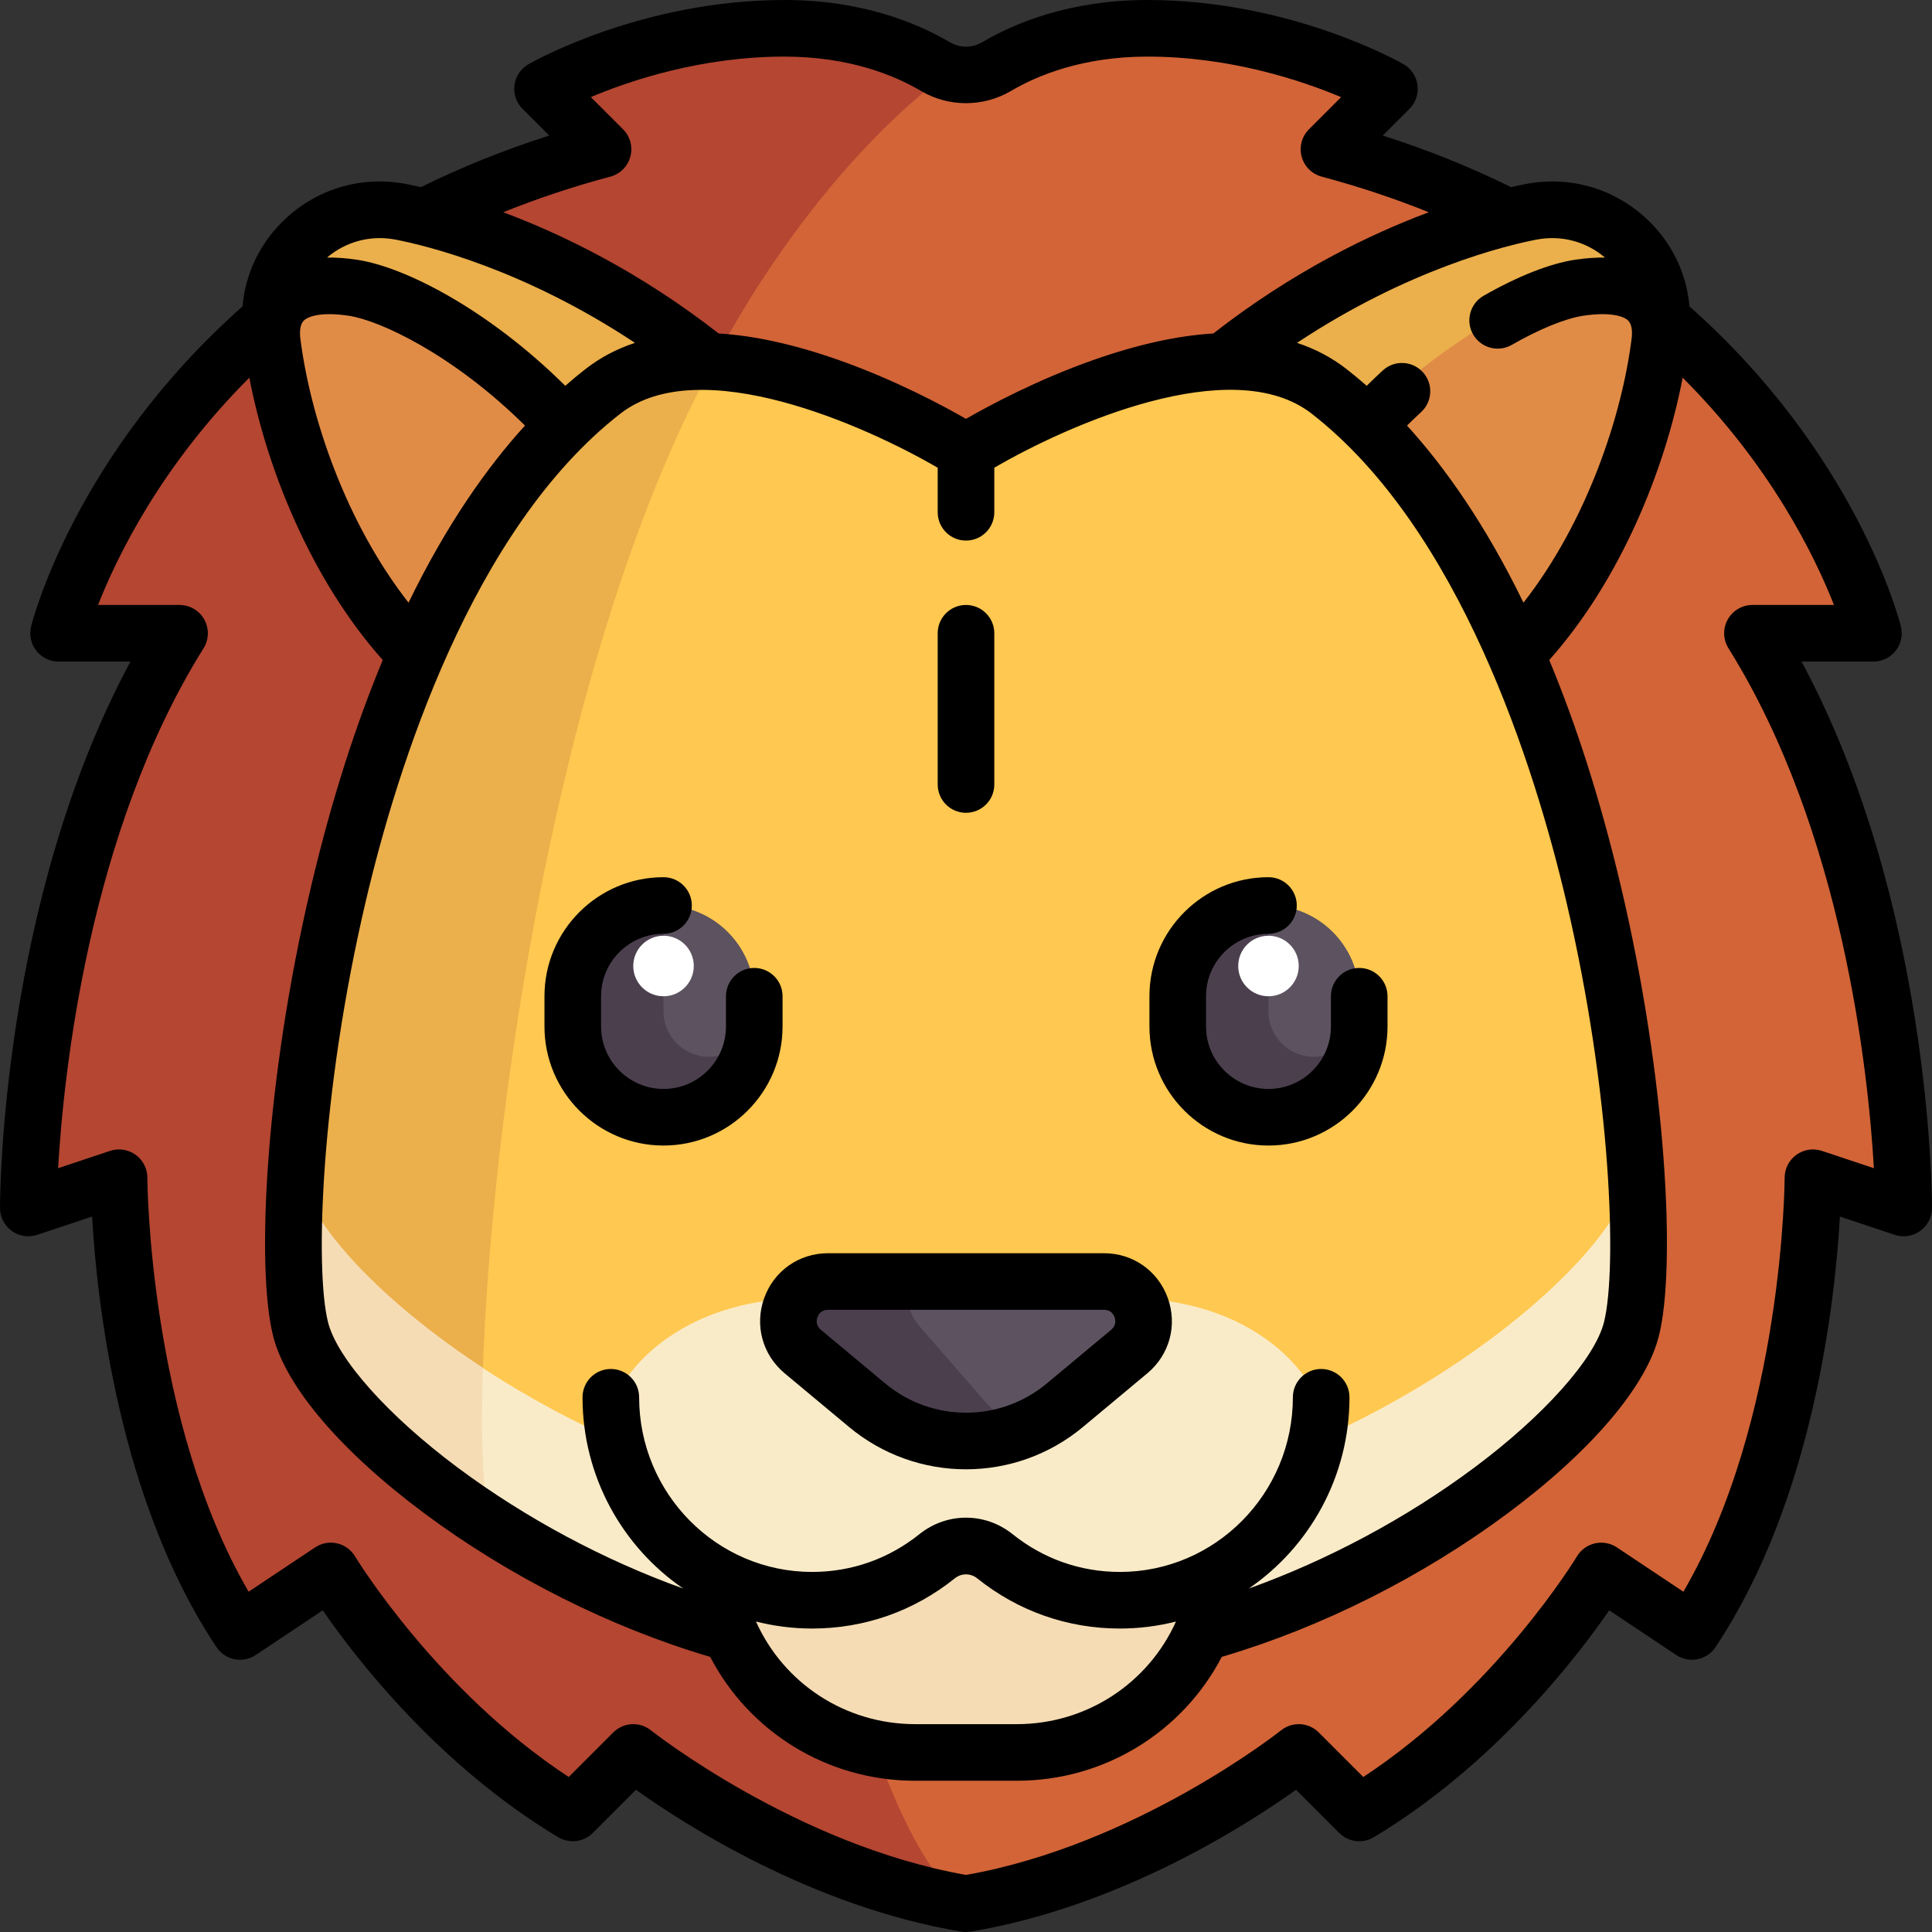 <?xml version="1.0" encoding="iso-8859-1"?>
<!-- Generator: Adobe Illustrator 19.0.0, SVG Export Plug-In . SVG Version: 6.00 Build 0)  -->
<svg version="1.1" id="Capa_1" xmlns="http://www.w3.org/2000/svg" xmlns:xlink="http://www.w3.org/1999/xlink" x="0px" y="0px"
	 viewBox="0 0 512.002 512.002" style="enable-background:new 0 0 512.002 512.002;" xml:space="preserve">
<rect x="0" y="0" width="512.002" height="512.002" fill="#333333" stroke="none"/>
<path style="fill:#D26437;" d="M256.005,19.86c2.802-0.001,5.603-0.744,8.127-2.231c7.763-4.571,21.084-10.13,39.964-10.13
	c36.226,0,64.131,16.032,64.131,16.032l-16.032,16.032c17.232,4.595,27.054,7.348,45.981,17.265
	c66.56,34.874,98.309,110.993,98.309,110.993H464.42c40.08,64.131,40.08,152.308,40.08,152.308l-24.048-8.016
	c0,0,0,72.145-32.065,120.242l-24.048-16.032c0,0-24.048,40.081-64.129,64.129l-16.032-16.032c0,0-40.081,32.065-88.177,40.081
	c-48.097-8.016-88.177-40.081-88.177-40.081l-16.032,16.032c-40.081-24.048-64.129-64.129-64.129-64.129l-24.048,16.032
	C31.55,384.258,31.55,312.113,31.55,312.113L7.5,320.129c0,0,0-88.177,40.081-152.306H15.517c0,0,31.749-76.119,98.309-110.993
	c18.927-9.917,28.749-12.67,45.981-17.265l-16.032-16.032c0,0,27.905-16.032,64.131-16.032c18.879,0,32.201,5.559,39.963,10.13
	c2.524,1.486,5.326,2.23,8.127,2.231"/>
<path style="fill:#EBAF4B;" d="M405.713,56.143c18.973-3.679,36.357,11.738,34.525,30.978
	c-2.274,23.885-19.824,66.005-43.872,90.805l-77.239-77.74C348.723,76.693,385.483,60.065,405.713,56.143z"/>
<path style="fill:#E18C46;" d="M416.965,75.137c9.625-2.537,18.576,4.111,22.835,14.731c-3.221,24.241-20.232,64.132-43.433,88.059
	l-0.597-0.599l-42.492-58.146C375.047,95.688,402.086,79.06,416.965,75.137z"/>
<path style="fill:#B44632;" d="M189.235,95.908c0,0,23.178-47.326,62.184-76.779c-1.218-0.368-2.418-0.833-3.55-1.499
	c-7.763-4.571-21.084-10.13-39.964-10.13c-36.226,0-64.131,16.032-64.131,16.032l16.032,16.032
	c-17.232,4.595-27.054,7.348-45.981,17.265c-66.56,34.875-98.308,110.994-98.308,110.994h32.065
	C7.5,231.952,7.5,320.129,7.5,320.129l24.048-8.016c0,0,0,72.145,32.065,120.242l24.048-16.032c0,0,24.048,40.081,64.129,64.129
	l16.032-16.032c0,0,40.081,32.065,88.177,40.081C256,504.5,197.884,480.452,189.235,95.908z"/>
<path style="fill:#EBAF4B;" d="M106.288,56.143c-18.973-3.679-36.357,11.738-34.525,30.978
	c2.274,23.885,19.824,66.005,43.872,90.805l77.239-77.74C163.278,76.693,126.518,60.065,106.288,56.143z"/>
<path style="fill:#E18C46;" d="M95.036,75.137C85.411,72.6,76.46,79.248,72.201,89.868c3.221,24.241,20.232,64.132,43.433,88.059
	l0.597-0.599l42.492-58.146C136.954,95.688,109.916,79.06,95.036,75.137z"/>
<path style="fill:#FFC850;" d="M352.194,103.694C320.556,79.086,256,119.726,256,119.726s-64.556-40.639-96.194-16.032
	c-72.145,56.113-88.177,216.435-80.161,248.5c5.833,23.33,56.113,64.129,112.226,80.161H320.13
	c56.113-16.032,106.393-56.831,112.226-80.161C440.371,320.129,424.339,159.806,352.194,103.694z"/>
<path style="fill:#EBAF4B;" d="M129.067,399.485c-6.157-38.447,8.405-209.034,60.168-303.577
	c-10.883-0.524-21.257,1.43-29.428,7.785c-72.145,56.113-88.177,216.435-80.161,248.5c3.511,14.045,23.189,34.4,50.493,51.892
	C129.726,402.522,129.302,400.951,129.067,399.485z"/>
<path style="fill:#FAEBC8;" d="M432.355,312.01c-5.833,23.33-56.113,64.129-112.226,80.161H191.871
	C135.759,376.139,85.478,335.34,79.646,312.01c-0.365-1.458-0.661-3.265-0.922-5.23c-1.587,20.858-1.112,37.276,0.922,45.414
	c5.833,23.33,56.113,64.129,112.226,80.161H320.13c56.113-16.032,106.393-56.831,112.226-80.161
	c2.034-8.137,2.509-24.555,0.922-45.414C433.016,308.745,432.72,310.553,432.355,312.01z"/>
<path style="fill:#F5DCB4;" d="M189.47,419.34c4.161,25.565,26.344,45.079,53.084,45.079h26.893c26.63,0,48.74-19.353,53.032-44.762
	l-66.474-11.35L189.47,419.34z"/>
<path style="fill:#FAEBC8;" d="M300.089,344.177c-18.594,0-34.868,7.515-44.089,18.789c-9.221-11.274-25.495-18.789-44.089-18.789
	c-28.777,0-52.105,17.945-52.105,40.081s23.328,40.081,52.105,40.081c18.594,0,34.868-7.515,44.089-18.789
	c9.221,11.274,25.495,18.789,44.089,18.789c28.777,0,52.105-17.945,52.105-40.081S328.866,344.177,300.089,344.177z"/>
<path style="fill:#5D5360;" d="M212.75,358.185l17.027,14.196c15.189,12.664,37.258,12.664,52.447,0l17.027-14.196
	c7.543-6.289,3.145-18.568-6.676-18.568c-21.747,0-51.403,0-73.15-0.001C209.605,339.617,205.207,351.896,212.75,358.185z"/>
<path style="fill:#4B3F4E;" d="M175.839,296.081L175.839,296.081c-13.282,0-24.048-10.767-24.048-24.048v-8.016
	c0-13.282,10.767-24.048,24.048-24.048l0,0c13.282,0,24.048,10.767,24.048,24.048v8.016
	C199.888,285.314,189.121,296.081,175.839,296.081z"/>
<path style="fill:#5D5360;" d="M175.839,239.968v28.056c0,6.641,5.383,12.024,12.024,12.024s12.024-5.383,12.024-12.024v-4.008
	C199.888,250.735,189.121,239.968,175.839,239.968z"/>
<circle style="fill:#FFFFFF;" cx="175.84" cy="256" r="8.02"/>
<path style="fill:#4B3F4E;" d="M336.162,296.081L336.162,296.081c-13.282,0-24.048-10.767-24.048-24.048v-8.016
	c0-13.282,10.767-24.048,24.048-24.048l0,0c13.282,0,24.048,10.767,24.048,24.048v8.016
	C360.21,285.314,349.443,296.081,336.162,296.081z"/>
<path style="fill:#5D5360;" d="M336.162,239.968v28.056c0,6.641,5.383,12.024,12.024,12.024s12.024-5.383,12.024-12.024v-4.008
	C360.21,250.735,349.443,239.968,336.162,239.968z"/>
<circle style="fill:#FFFFFF;" cx="336.16" cy="256" r="8.02"/>
<path style="fill:#4B3F4E;" d="M260.807,371.158l-17.027-19.582c-2.838-3.264-3.981-7.697-3.785-11.958c-7.254,0-14.26,0-20.568,0
	c-9.821,0-14.219,12.279-6.676,18.568l17.027,14.197c11.592,9.665,27.173,11.897,40.663,6.81
	C267.052,377.112,263.773,374.569,260.807,371.158z"/>
<path style="fill:#F5DCB4;" d="M79.646,312.01c-0.365-1.458-0.661-3.265-0.922-5.23c-1.587,20.858-1.112,37.276,0.922,45.414
	c3.511,14.045,23.189,34.4,50.493,51.892c-0.412-1.564-0.837-3.135-1.071-4.601c-1.223-7.635-1.613-20.543-1.072-36.972
	C101.812,345.34,83.064,325.685,79.646,312.01z"/>
<path d="M292.576,332.118h-73.149c0,0,0,0-0.001,0c-7.654,0-14.284,4.648-16.891,11.842c-2.614,7.22-0.49,15.064,5.412,19.986l0,0
	l17.028,14.196c8.989,7.496,20.006,11.242,31.026,11.242c11.017,0,22.038-3.748,31.026-11.242l17.026-14.196
	c5.902-4.921,8.027-12.766,5.412-19.986C306.861,336.766,300.231,332.118,292.576,332.118z M294.449,352.425l-17.026,14.195
	c-12.412,10.349-30.43,10.349-42.842,0l-17.028-14.196l0,0c-1.423-1.187-1.184-2.613-0.914-3.357
	c0.264-0.729,0.978-1.951,2.788-1.951h73.149c1.811,0,2.523,1.222,2.787,1.95C295.632,349.813,295.873,351.238,294.449,352.425z"/>
<path d="M207.387,264.016c0-4.142-3.357-7.5-7.5-7.5s-7.5,3.358-7.5,7.5v8.016c0,9.125-7.423,16.548-16.548,16.548
	s-16.549-7.423-16.549-16.548v-8.016c0-9.125,7.424-16.548,16.549-16.548c4.143,0,7.5-3.358,7.5-7.5s-3.357-7.5-7.5-7.5
	c-17.396,0-31.549,14.152-31.549,31.548v8.016c0,17.396,14.152,31.548,31.549,31.548c17.396,0,31.548-14.152,31.548-31.548V264.016z
	"/>
<path d="M367.71,272.033v-8.016c0-4.142-3.357-7.5-7.5-7.5s-7.5,3.358-7.5,7.5v8.016c0,9.125-7.424,16.548-16.549,16.548
	s-16.548-7.423-16.548-16.548v-8.016c0-9.125,7.423-16.548,16.548-16.548c4.143,0,7.5-3.358,7.5-7.5s-3.357-7.5-7.5-7.5
	c-17.396,0-31.548,14.152-31.548,31.548v8.016c0,17.396,14.152,31.548,31.548,31.548C353.558,303.581,367.71,289.428,367.71,272.033
	z"/>
<path d="M477.432,175.323h19.052c2.31,0,4.49-1.064,5.911-2.884c1.422-1.82,1.925-4.194,1.365-6.435
	c-0.465-1.857-11.817-45.651-56.028-84.797c-0.773-8.985-4.874-17.333-11.744-23.57c-8.655-7.856-20.205-11.083-31.702-8.856
	c-1.021,0.198-2.314,0.468-3.831,0.816c-10.703-5.289-22.093-9.874-34.01-13.676l7.086-7.085c1.65-1.65,2.438-3.976,2.131-6.29
	c-0.307-2.314-1.674-4.354-3.698-5.516C370.752,16.334,341.887,0,304.095,0c-20.501,0-35.117,6.073-43.77,11.167
	c-2.709,1.595-5.941,1.595-8.65,0C243.023,6.073,228.407,0,207.906,0c-37.792,0-66.657,16.334-67.867,17.029
	c-2.024,1.163-3.392,3.202-3.698,5.516c-0.308,2.314,0.48,4.64,2.131,6.29l7.086,7.085c-11.917,3.802-23.307,8.387-34.01,13.676
	c-1.518-0.349-2.81-0.618-3.831-0.816c-11.493-2.229-23.048,0.999-31.702,8.856c-6.87,6.237-10.971,14.585-11.744,23.57
	c-44.212,39.146-55.564,82.94-56.028,84.797c-0.56,2.24-0.057,4.614,1.365,6.435c1.421,1.82,3.602,2.884,5.911,2.884h19.052
	C0.415,238.847,0,316.654,0,320.129c0,2.411,1.159,4.675,3.114,6.084c1.956,1.409,4.47,1.794,6.758,1.031l14.531-4.844
	c1.259,22.141,6.983,75.136,32.97,114.115c1.104,1.655,2.819,2.804,4.77,3.194c1.948,0.392,3.977-0.01,5.631-1.114l17.758-11.838
	c8.79,12.738,30.614,41.054,62.4,60.126c2.952,1.772,6.729,1.305,9.162-1.128l11.443-11.444c12.772,9.13,46.545,30.929,86.079,37.56
	c0.034,0.006,0.068,0.012,0.103,0.018c0.016,0.003,0.075,0.01,0.089,0.012c0.388,0.062,0.782,0.1,1.184,0.1
	c0.003,0,0.006-0.001,0.009-0.001c0.003,0,0.006,0.001,0.009,0.001c0.401,0,0.796-0.037,1.184-0.1
	c0.014-0.002,0.157-0.024,0.192-0.03c39.533-6.631,73.307-28.429,86.079-37.56l11.443,11.444c2.433,2.433,6.211,2.899,9.162,1.128
	c31.786-19.072,53.61-47.388,62.4-60.126l17.758,11.838c1.655,1.104,3.684,1.504,5.631,1.114c1.95-0.39,3.666-1.539,4.77-3.194
	c25.986-38.979,31.711-91.974,32.97-114.115l14.531,4.844c2.289,0.763,4.801,0.378,6.758-1.031c1.955-1.41,3.114-3.674,3.114-6.084
	C512,316.654,511.586,238.847,477.432,175.323z M425.34,68.258c-2.484-0.035-5.152,0.158-8.006,0.589
	c-6.595,0.995-15.179,4.384-24.171,9.544c-3.592,2.062-4.833,6.646-2.771,10.238c2.063,3.594,6.648,4.833,10.238,2.772
	c7.309-4.194,14.212-7.009,18.94-7.722c6.824-1.03,10.639-0.004,11.934,1.299c0.936,0.942,1.063,2.695,0.969,4.166
	c-2.58,21.325-12.179,49.426-28.738,70.569c-10.058-20.684-20.766-35.844-30.855-46.931c1.229-1.212,2.472-2.411,3.735-3.574
	c3.048-2.805,3.244-7.55,0.439-10.598c-2.805-3.047-7.549-3.244-10.598-0.439c-1.44,1.325-2.862,2.687-4.261,4.071
	c-1.843-1.62-3.645-3.106-5.397-4.469c-3.887-3.023-8.249-5.323-13.071-6.91c29.452-19.544,55.335-25.791,63.414-27.357
	C413.696,62.234,420.286,63.968,425.34,68.258z M350.125,362.794c-4.143,0-7.5,3.358-7.5,7.5c0,25.522-20.563,46.286-45.838,46.286
	c-10.438,0-20.273-3.461-28.44-10.009c-7.268-5.829-17.424-5.829-24.693,0c-8.167,6.548-18.002,10.01-28.44,10.01
	c-25.275,0-45.838-20.764-45.838-46.286c0-4.142-3.357-7.5-7.5-7.5s-7.5,3.358-7.5,7.5c0,21.047,10.589,39.646,26.679,50.685
	c-20.895-7.495-41.689-18.598-59.673-31.985c-18.514-13.78-32.039-28.939-34.459-38.621c-3.507-14.026-1.968-60.645,10.044-111.695
	c8.24-35.02,27.959-98.354,67.445-129.066c21.09-16.403,64.9,3.171,84.089,14.344v11.801c0,4.142,3.357,7.5,7.5,7.5
	s7.5-3.358,7.5-7.5v-11.805c19.175-11.188,62.953-30.777,84.089-14.34c39.486,30.712,59.205,94.046,67.445,129.066
	c12.012,51.05,13.551,97.669,10.044,111.695c-2.42,9.681-15.945,24.84-34.459,38.62c-17.984,13.386-38.778,24.49-59.673,31.985
	c16.09-11.039,26.679-29.638,26.679-50.685C357.625,366.152,354.268,362.794,350.125,362.794z M311.645,429.724
	c-7.31,16.266-23.576,27.195-42.198,27.195h-26.893c-18.663,0-34.911-10.921-42.209-27.198c4.761,1.209,9.74,1.859,14.868,1.859
	c13.887,0,26.966-4.602,37.823-13.307c1.746-1.398,4.182-1.399,5.928,0c10.857,8.705,23.937,13.307,37.823,13.307
	C301.912,431.58,306.887,430.931,311.645,429.724z M79.528,89.145c-0.094-1.471,0.032-3.224,0.969-4.167
	c1.295-1.303,5.106-2.328,11.934-1.299c8.267,1.247,27.604,10.237,46.697,29.097c-10.091,11.088-20.801,26.249-30.861,46.937
	C91.707,138.57,82.108,110.47,79.528,89.145z M161.74,46.811c2.591-0.69,4.615-2.712,5.311-5.301s-0.044-5.353-1.939-7.249
	l-8.535-8.535C167.123,21.283,185.923,15,207.906,15c17.122,0,29.113,4.945,36.158,9.092c7.362,4.337,16.511,4.337,23.873,0
	C274.982,19.945,286.973,15,304.095,15c21.878,0,40.733,6.296,51.316,10.741l-8.521,8.521c-1.896,1.896-2.635,4.659-1.939,7.249
	s2.72,4.611,5.311,5.301c9.82,2.619,19.311,5.779,28.378,9.438c-15.641,5.844-36.088,15.729-57.092,32.127
	c-9.512,0.574-20.125,2.914-31.808,7.032C274.852,100.657,262.174,107.454,256,111c-6.174-3.546-18.852-10.343-33.739-15.591
	c-11.683-4.119-22.296-6.459-31.809-7.033c-21.003-16.398-41.45-26.283-57.091-32.127C142.429,52.59,151.92,49.43,161.74,46.811z
	 M104.86,63.506c8.079,1.566,33.961,7.813,63.414,27.357c-4.822,1.587-9.184,3.888-13.071,6.911
	c-1.751,1.362-3.553,2.848-5.396,4.468C129.318,81.96,107.28,70.75,94.667,68.847c-2.854-0.431-5.521-0.624-8.005-0.589
	C91.714,63.97,98.302,62.236,104.86,63.506z M482.824,304.998c-2.29-0.763-4.802-0.379-6.758,1.031
	c-1.955,1.41-3.114,3.674-3.114,6.084c0,0.667-0.323,64.21-26.837,109.713L428.5,410.083c-1.706-1.138-3.802-1.527-5.806-1.077
	c-2.001,0.45-3.73,1.7-4.786,3.458c-0.22,0.368-21.518,35.435-56.621,58.458l-11.805-11.806c-2.704-2.702-7.005-2.941-9.989-0.553
	c-0.381,0.305-38.39,30.367-83.492,38.313c-44.975-7.927-83.113-38.01-83.492-38.313c-2.986-2.388-7.287-2.149-9.989,0.553
	l-11.805,11.805c-34.999-22.966-56.402-58.093-56.621-58.458c-1.056-1.759-2.785-3.008-4.786-3.458
	c-2.003-0.451-4.1-0.06-5.806,1.077l-17.615,11.743C39.425,376.393,39.05,312.777,39.049,312.113c0-2.411-1.159-4.675-3.114-6.084
	c-1.957-1.41-4.471-1.793-6.758-1.031L15.4,309.59c1.443-24.93,8.08-89.054,38.542-137.792c1.444-2.312,1.521-5.226,0.199-7.611
	c-1.321-2.385-3.833-3.864-6.56-3.864H25.984c5.021-12.8,16.707-36.88,40.097-60.234c4.623,24.196,16.421,53.575,35.353,74.821
	c-7.01,16.861-13.528,36.784-19.069,60.334c-12.045,51.191-14.54,100.587-9.995,118.768c3.357,13.43,17.957,30.566,40.056,47.015
	c22.64,16.852,49.49,30.32,75.784,38.06c10.289,19.783,30.876,32.832,54.345,32.832h26.893c23.418,0,44.031-13.056,54.337-32.83
	c26.297-7.74,53.15-21.208,75.792-38.062c22.099-16.449,36.698-33.585,40.056-47.015c4.545-18.182,2.05-67.578-9.995-118.769
	c-5.541-23.55-12.059-43.473-19.069-60.334c18.932-21.246,30.73-50.625,35.353-74.821c23.393,23.356,35.079,47.439,40.097,60.234
	h-21.598c-2.727,0-5.238,1.479-6.56,3.864s-1.245,5.299,0.199,7.611c30.462,48.738,37.099,112.863,38.542,137.792L482.824,304.998z"
	/>
<path d="M256,215.403c4.143,0,7.5-3.358,7.5-7.5v-40.081c0-4.142-3.357-7.5-7.5-7.5s-7.5,3.358-7.5,7.5v40.081
	C248.5,212.045,251.858,215.403,256,215.403z"/>
<g>
</g>
<g>
</g>
<g>
</g>
<g>
</g>
<g>
</g>
<g>
</g>
<g>
</g>
<g>
</g>
<g>
</g>
<g>
</g>
<g>
</g>
<g>
</g>
<g>
</g>
<g>
</g>
<g>
</g>
</svg>
